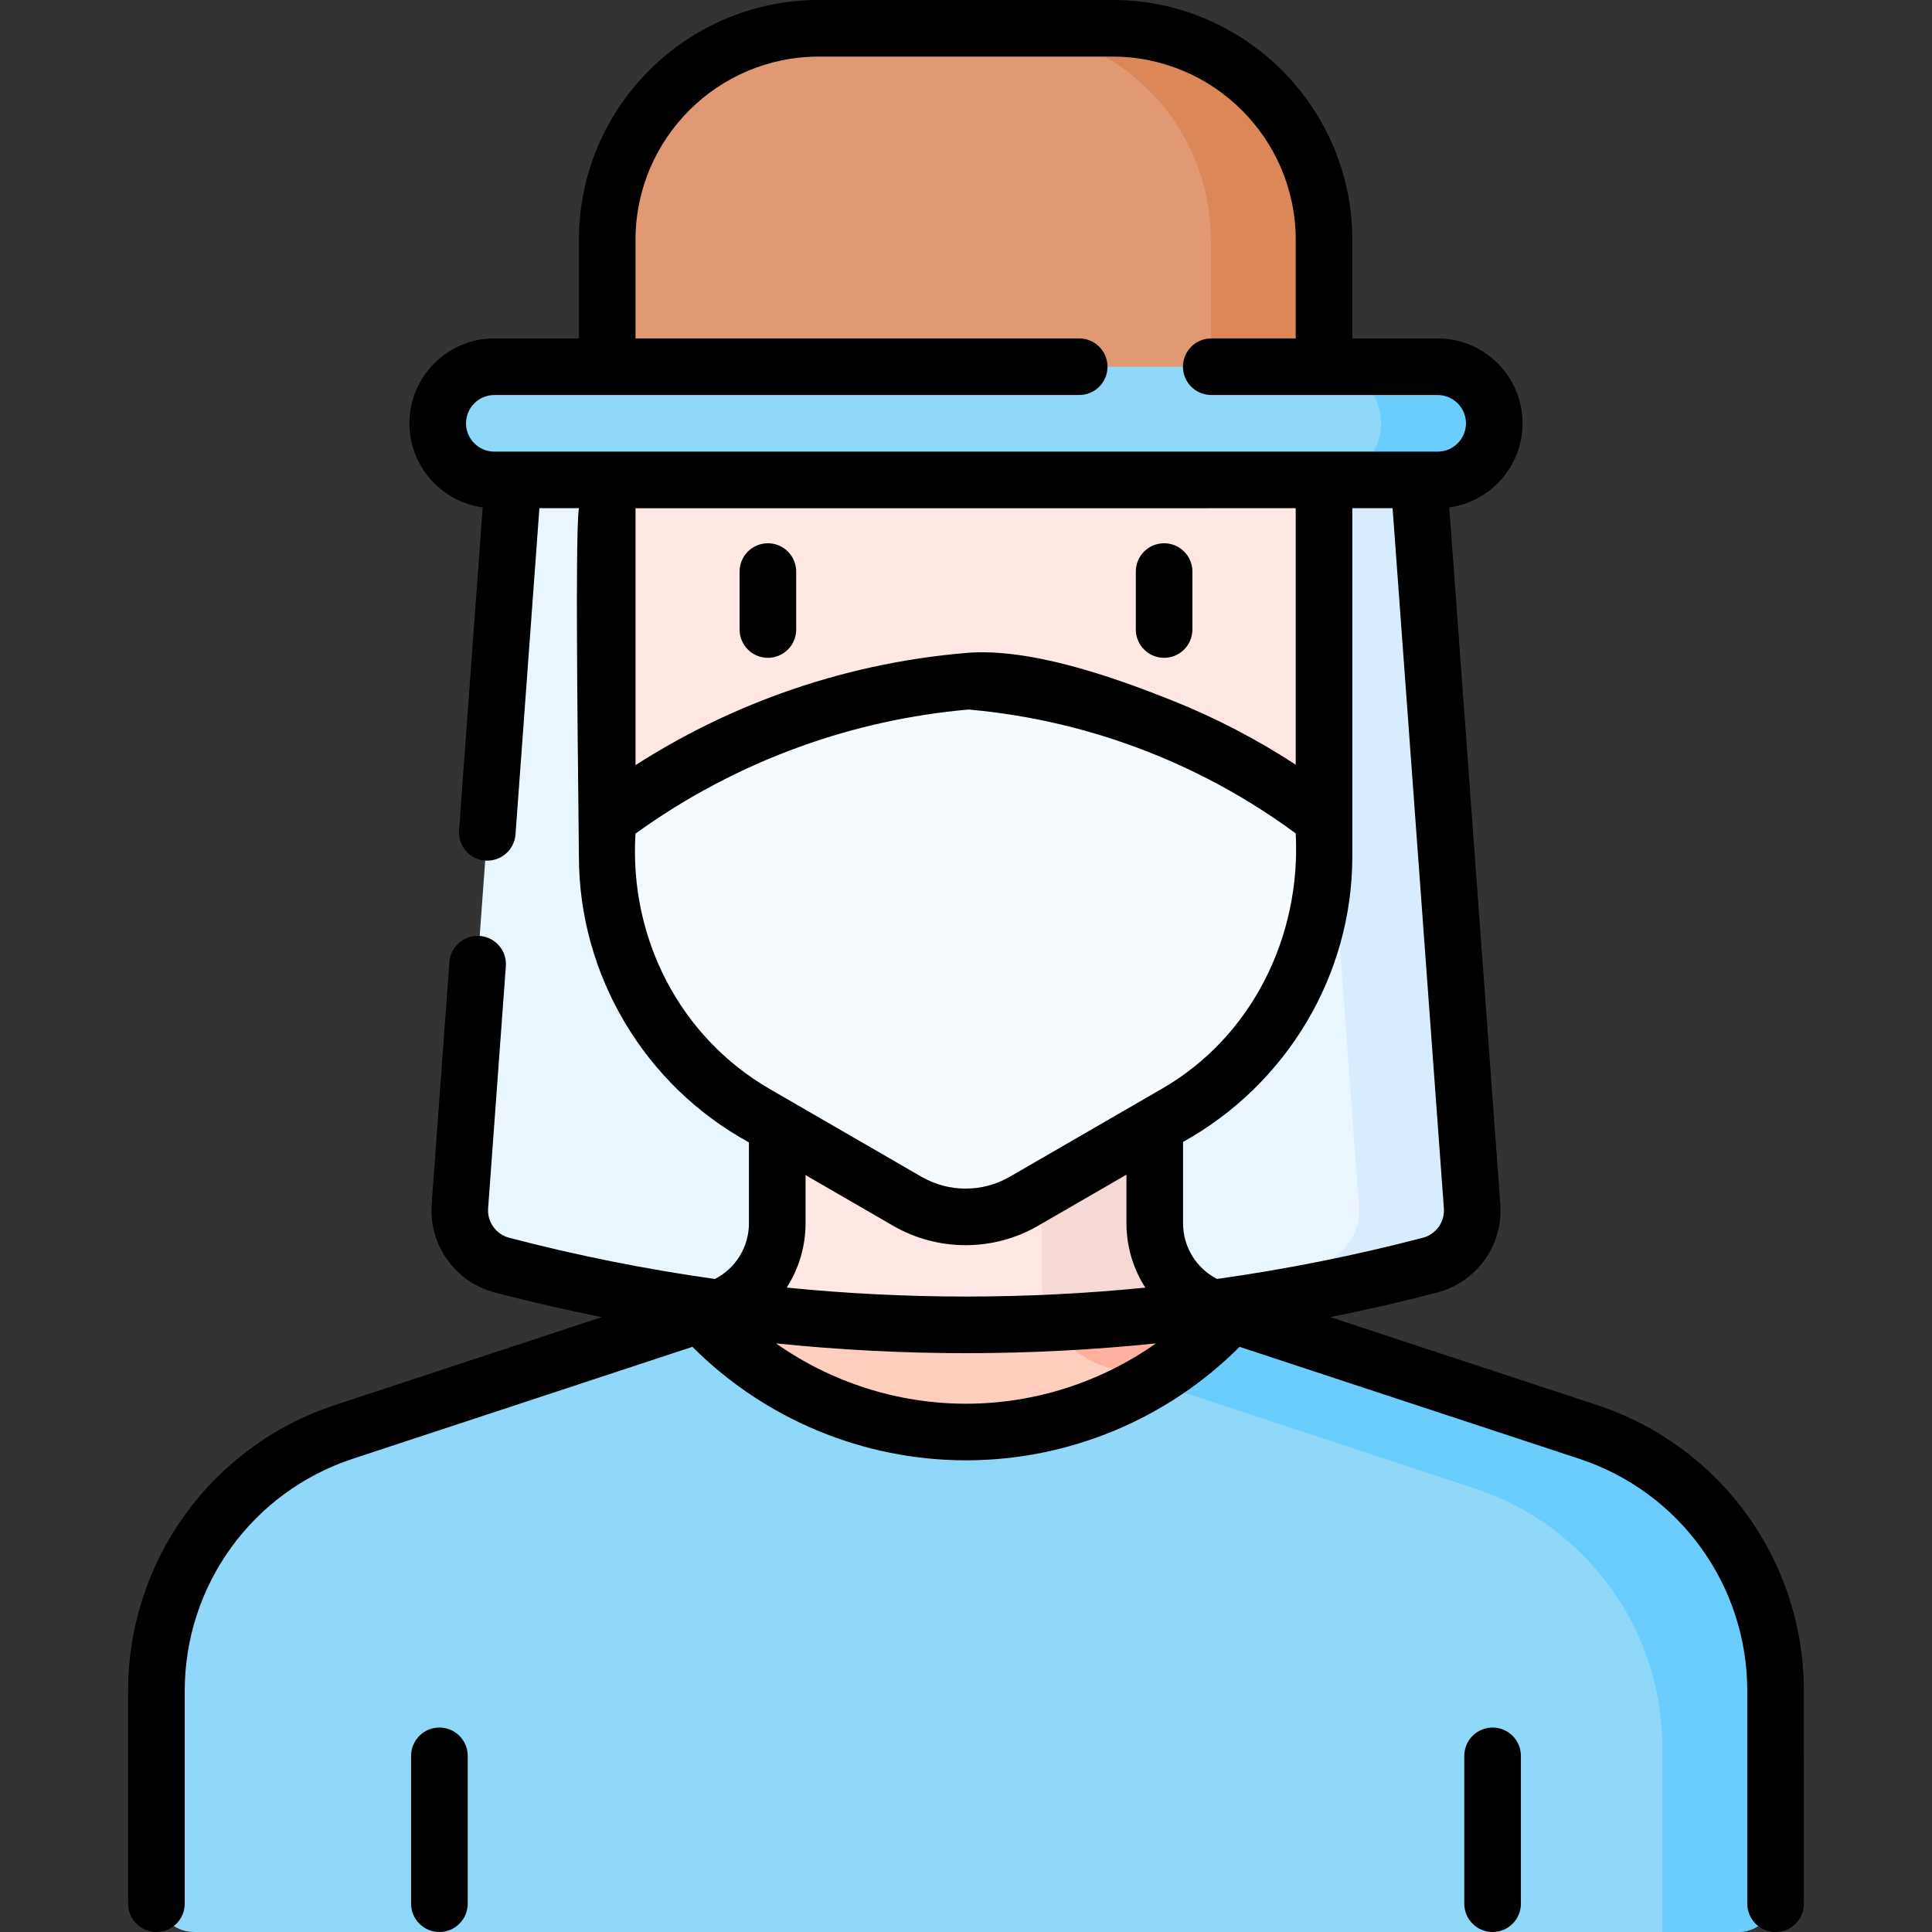 <svg id="Capa_1" enable-background="new 0 0 512 512" height="512" viewBox="0 0 512 512" width="512" xmlns="http://www.w3.org/2000/svg"><rect x="0" y="0" width="512" height="512" fill="#333333" stroke="none"/><g><g><g><path d="m470.551 502v-53.844c0-31.217-20.03-58.911-49.678-68.685l-94.524-31.162-18.769-1.243c-9.882-3.258-16.559-12.489-16.559-22.895v-45.376h-70.044v45.376c0 10.406-6.677 19.637-16.559 22.895l-18.769 1.242-94.524 31.162c-29.647 9.774-49.678 37.468-49.678 68.685v53.845c0 5.523 4.477 10 10 10h409.104c5.523 0 10-4.477 10-10z" fill="#8fd8fa"/><g><path d="m420.874 379.471-94.524-31.162-18.769-1.243c-9.883-3.258-16.559-12.489-16.559-22.895v-45.376l-15 15v45.376c0 10.406 6.677 19.637 16.559 22.895l3.769 1.243 94.524 31.162c29.647 9.774 49.678 37.468 49.678 68.685v48.844h20c5.523 0 10-4.477 10-10v-53.844c-.001-31.217-20.031-58.911-49.678-68.685z" fill="#6bcdfe"/></g><path d="m390.122 319.666c.528 7.201-4.14 13.771-11.126 15.6-31.19 8.166-72.188 15.58-120.447 15.834-50.552.265-93.35-7.409-125.485-15.817-7.009-1.834-11.718-8.39-11.189-15.616 4.7-64.162 9.4-128.323 14.1-192.485h240.047z" fill="#eaf6ff"/><path d="m349.284 342.057c10.696-2.094 20.621-4.41 29.713-6.791 6.985-1.829 11.653-8.398 11.125-15.6l-14.1-192.484h-30l14.1 192.484c.396 5.401-2.131 10.447-6.366 13.403-2.871 2.005-4.631 5.239-4.483 8.738z" fill="#d8ecfe"/><path d="m185.649 348.31c17.36 19.16 42.45 31.19 70.35 31.19s52.99-12.03 70.35-31.19l-18.769-1.243c-9.883-3.258-16.559-12.489-16.559-22.895v-45.376h-70.044v45.376c0 10.406-6.677 19.637-16.559 22.895z" fill="#ffcebf"/><path d="m276.021 293.796v45.376c0 10.406 6.677 19.637 16.559 22.895l3.769 1.243 8.356 2.755c8.069-4.833 15.365-10.824 21.644-17.754l-3.769-1.243c-9.883-3.258-16.559-12.489-16.559-22.895v-45.376z" fill="#ffb09e"/><path d="m306.021 324.172v-45.376h-100.044v45.376c0 10.017-6.197 18.929-15.475 22.489 20.618 2.809 43.408 4.568 68.047 4.439 22.676-.119 43.749-1.82 62.954-4.436-9.282-3.558-15.482-12.472-15.482-22.492z" fill="#ffe8e3"/><path d="m276.021 339.172c0 4.07 1.033 7.954 2.869 11.377 15.039-.711 29.286-2.07 42.614-3.885-8.045-3-15.544-12.097-15.483-22.492v-45.376l-30 15z" fill="#f4d9d4"/><g><path d="m350.875 114.955h-189.958v-51.394c0-30.961 25.099-56.061 56.061-56.061h77.837c30.961 0 56.061 25.099 56.061 56.061v51.394z" fill="#e19974"/><path d="m294.814 7.5h-30c30.961 0 56.061 25.099 56.061 56.061v51.395h30v-51.395c0-30.962-25.1-56.061-56.061-56.061z" fill="#dc8758"/><path d="m350.875 127.182v93.401c0 52.583-42.914 80.165-95.699 79.774-52.37-.387-94.259-28.704-94.259-80.964v-92.211c15.989 2.292 43.905 4.086 76.12-5.87 18.551-5.733 33.305-13.748 44.108-20.88 2.73-1.802 6.342-1.463 8.689.815 5.434 5.274 13.378 11.684 24.115 16.861 15.174 7.316 28.948 8.808 36.926 9.074z" fill="#ffe8e3"/><path d="m311.512 295.117-40.18 23.242c-9.547 5.522-21.326 5.522-30.873 0l-40.18-23.242c-24.364-14.093-39.362-40.068-39.362-68.17v-9.817c10.894-8.22 27.139-18.592 48.64-26.34 18.303-6.596 34.724-9.239 47.145-10.286 12.923 1.104 31.011 4.058 51.203 12.117 18.782 7.496 33.107 16.904 42.97 24.509v9.817c0 28.102-14.999 54.077-39.363 68.17z" fill="#f5fbff"/></g></g><path d="m380.999 127.182h-250c-8.284 0-15-6.716-15-15 0-8.284 6.716-15 15-15h250c8.284 0 15 6.716 15 15 0 8.284-6.716 15-15 15z" fill="#8fd8fa"/><path d="m380.999 97.182h-30c8.284 0 15 6.716 15 15 0 8.284-6.716 15-15 15h30c8.284 0 15-6.716 15-15 0-8.284-6.716-15-15-15z" fill="#6bcdfe"/></g><path d="m116.447 457.817c-4.143 0-7.5 3.357-7.5 7.5v39.183c0 4.143 3.357 7.5 7.5 7.5s7.5-3.357 7.5-7.5v-39.183c0-4.142-3.357-7.5-7.5-7.5zm361.602 7.462v-17.119c0-34.528-22.034-64.995-54.832-75.813l-70.684-23.299c9.512-1.899 18.972-4.067 28.362-6.526 10.475-2.741 17.5-12.584 16.706-23.403l-13.525-184.651c10.955-1.506 19.422-10.922 19.422-22.284 0-12.406-10.094-22.5-22.5-22.5h-22.62v-26.124c0-35.047-28.518-63.56-63.57-63.56h-77.829c-35.048 0-63.561 28.513-63.561 63.56v26.123h-22.42c-12.406 0-22.5 10.094-22.5 22.5 0 11.362 8.468 20.779 19.423 22.284l-6.268 85.568c-.303 4.131 2.801 7.726 6.932 8.027 4.078.298 7.731-2.783 8.027-6.932l6.333-86.448h10.471c-1.188 7.006-.001 85.43-.001 92.265 0 31.444 17.421 60.708 45.063 75.793v21.43c0 6.309-3.537 11.964-9.018 14.775-18.343-2.581-36.545-6.221-54.5-10.918-3.513-.919-5.871-4.204-5.607-7.812l4.701-64.157c.302-4.131-2.802-7.726-6.933-8.027-4.116-.3-7.726 2.801-8.027 6.932l-4.701 64.158c-.791 10.82 6.263 20.67 16.771 23.418 9.374 2.453 18.814 4.613 28.304 6.507l-70.69 23.302c-32.796 10.817-54.83 41.284-54.83 75.812v56.34c0 4.143 3.357 7.5 7.5 7.5s7.5-3.357 7.5-7.5v-56.34c0-28.04 17.895-52.782 44.527-61.567l90.021-29.674c19.143 19.173 45.29 30.081 72.503 30.081s53.36-10.908 72.501-30.081l90.019 29.673c26.635 8.786 44.529 33.528 44.529 61.568v56.34c0 4.143 3.357 7.5 7.5 7.5h.002c4.143 0 7.5-3.357 7.5-7.5v-39.183c.001-.013-.001-.025-.001-.038zm-347.05-345.596c-4.136 0-7.5-3.364-7.5-7.5s3.364-7.5 7.5-7.5h155c4.143 0 7.5-3.357 7.5-7.5s-3.357-7.5-7.5-7.5h-117.58v-26.123c0-26.775 21.784-48.56 48.561-48.56h77.829c26.782 0 48.57 21.784 48.57 48.56v26.123h-22.38c-4.143 0-7.5 3.357-7.5 7.5s3.357 7.5 7.5 7.5h60c4.136 0 7.5 3.364 7.5 7.5s-3.364 7.5-7.5 7.5zm212.376 15v67.962c-10.307-6.718-21.246-12.423-32.689-16.99-15.489-6.182-37.663-14.051-54.612-12.624-16.763 1.411-33.269 5.013-49.06 10.703-13.556 4.886-26.487 11.269-38.597 19.039l.002-68.09zm-87.376 237.317c-18.149 0-35.735-5.698-50.355-15.99 16.723 1.718 33.532 2.597 50.361 2.597 16.814 0 33.623-.873 50.341-2.591-14.619 10.289-32.201 15.984-50.347 15.984zm47.519-30.766c-15.786 1.579-31.652 2.367-47.517 2.365s-31.73-.794-47.514-2.374c3.186-4.967 4.993-10.842 4.993-17.055v-12.753l23.224 13.434c5.92 3.424 12.555 5.136 19.192 5.136 6.636 0 13.273-1.712 19.191-5.136l23.432-13.554v12.873c0 6.216 1.809 12.095 4.999 17.064zm-35.942-29.368c-7.205 4.168-16.155 4.168-23.362 0l-40.179-23.241c-24.011-13.867-37.341-40.223-35.619-67.71 13.435-9.705 28.112-17.458 43.684-23.07 14.358-5.174 29.359-8.475 44.598-9.812 16.641 1.482 32.93 5.368 48.428 11.554 13.607 5.431 26.458 12.582 38.25 21.28 1.451 27.193-11.528 53.98-35.619 67.759h.001zm54.942 27.07c-5.471-2.815-8.999-8.465-8.999-14.766v-21.549c27.473-15.243 44.881-44.216 44.856-75.673l.004-92.265h10.673l13.59 185.532c.265 3.606-2.067 6.885-5.545 7.795-17.972 4.706-36.204 8.343-54.579 10.926zm73.033 118.881c-4.143 0-7.5 3.357-7.5 7.5v39.183c0 4.143 3.357 7.5 7.5 7.5s7.5-3.357 7.5-7.5v-39.183c0-4.142-3.358-7.5-7.5-7.5zm-192.052-283.489c4.143 0 7.5-3.357 7.5-7.5v-15.357c0-4.143-3.357-7.5-7.5-7.5s-7.5 3.357-7.5 7.5v15.357c0 4.143 3.357 7.5 7.5 7.5zm105 0c4.143 0 7.5-3.357 7.5-7.5v-15.357c0-4.143-3.357-7.5-7.5-7.5s-7.5 3.357-7.5 7.5v15.357c0 4.143 3.357 7.5 7.5 7.5z"/></g></svg>